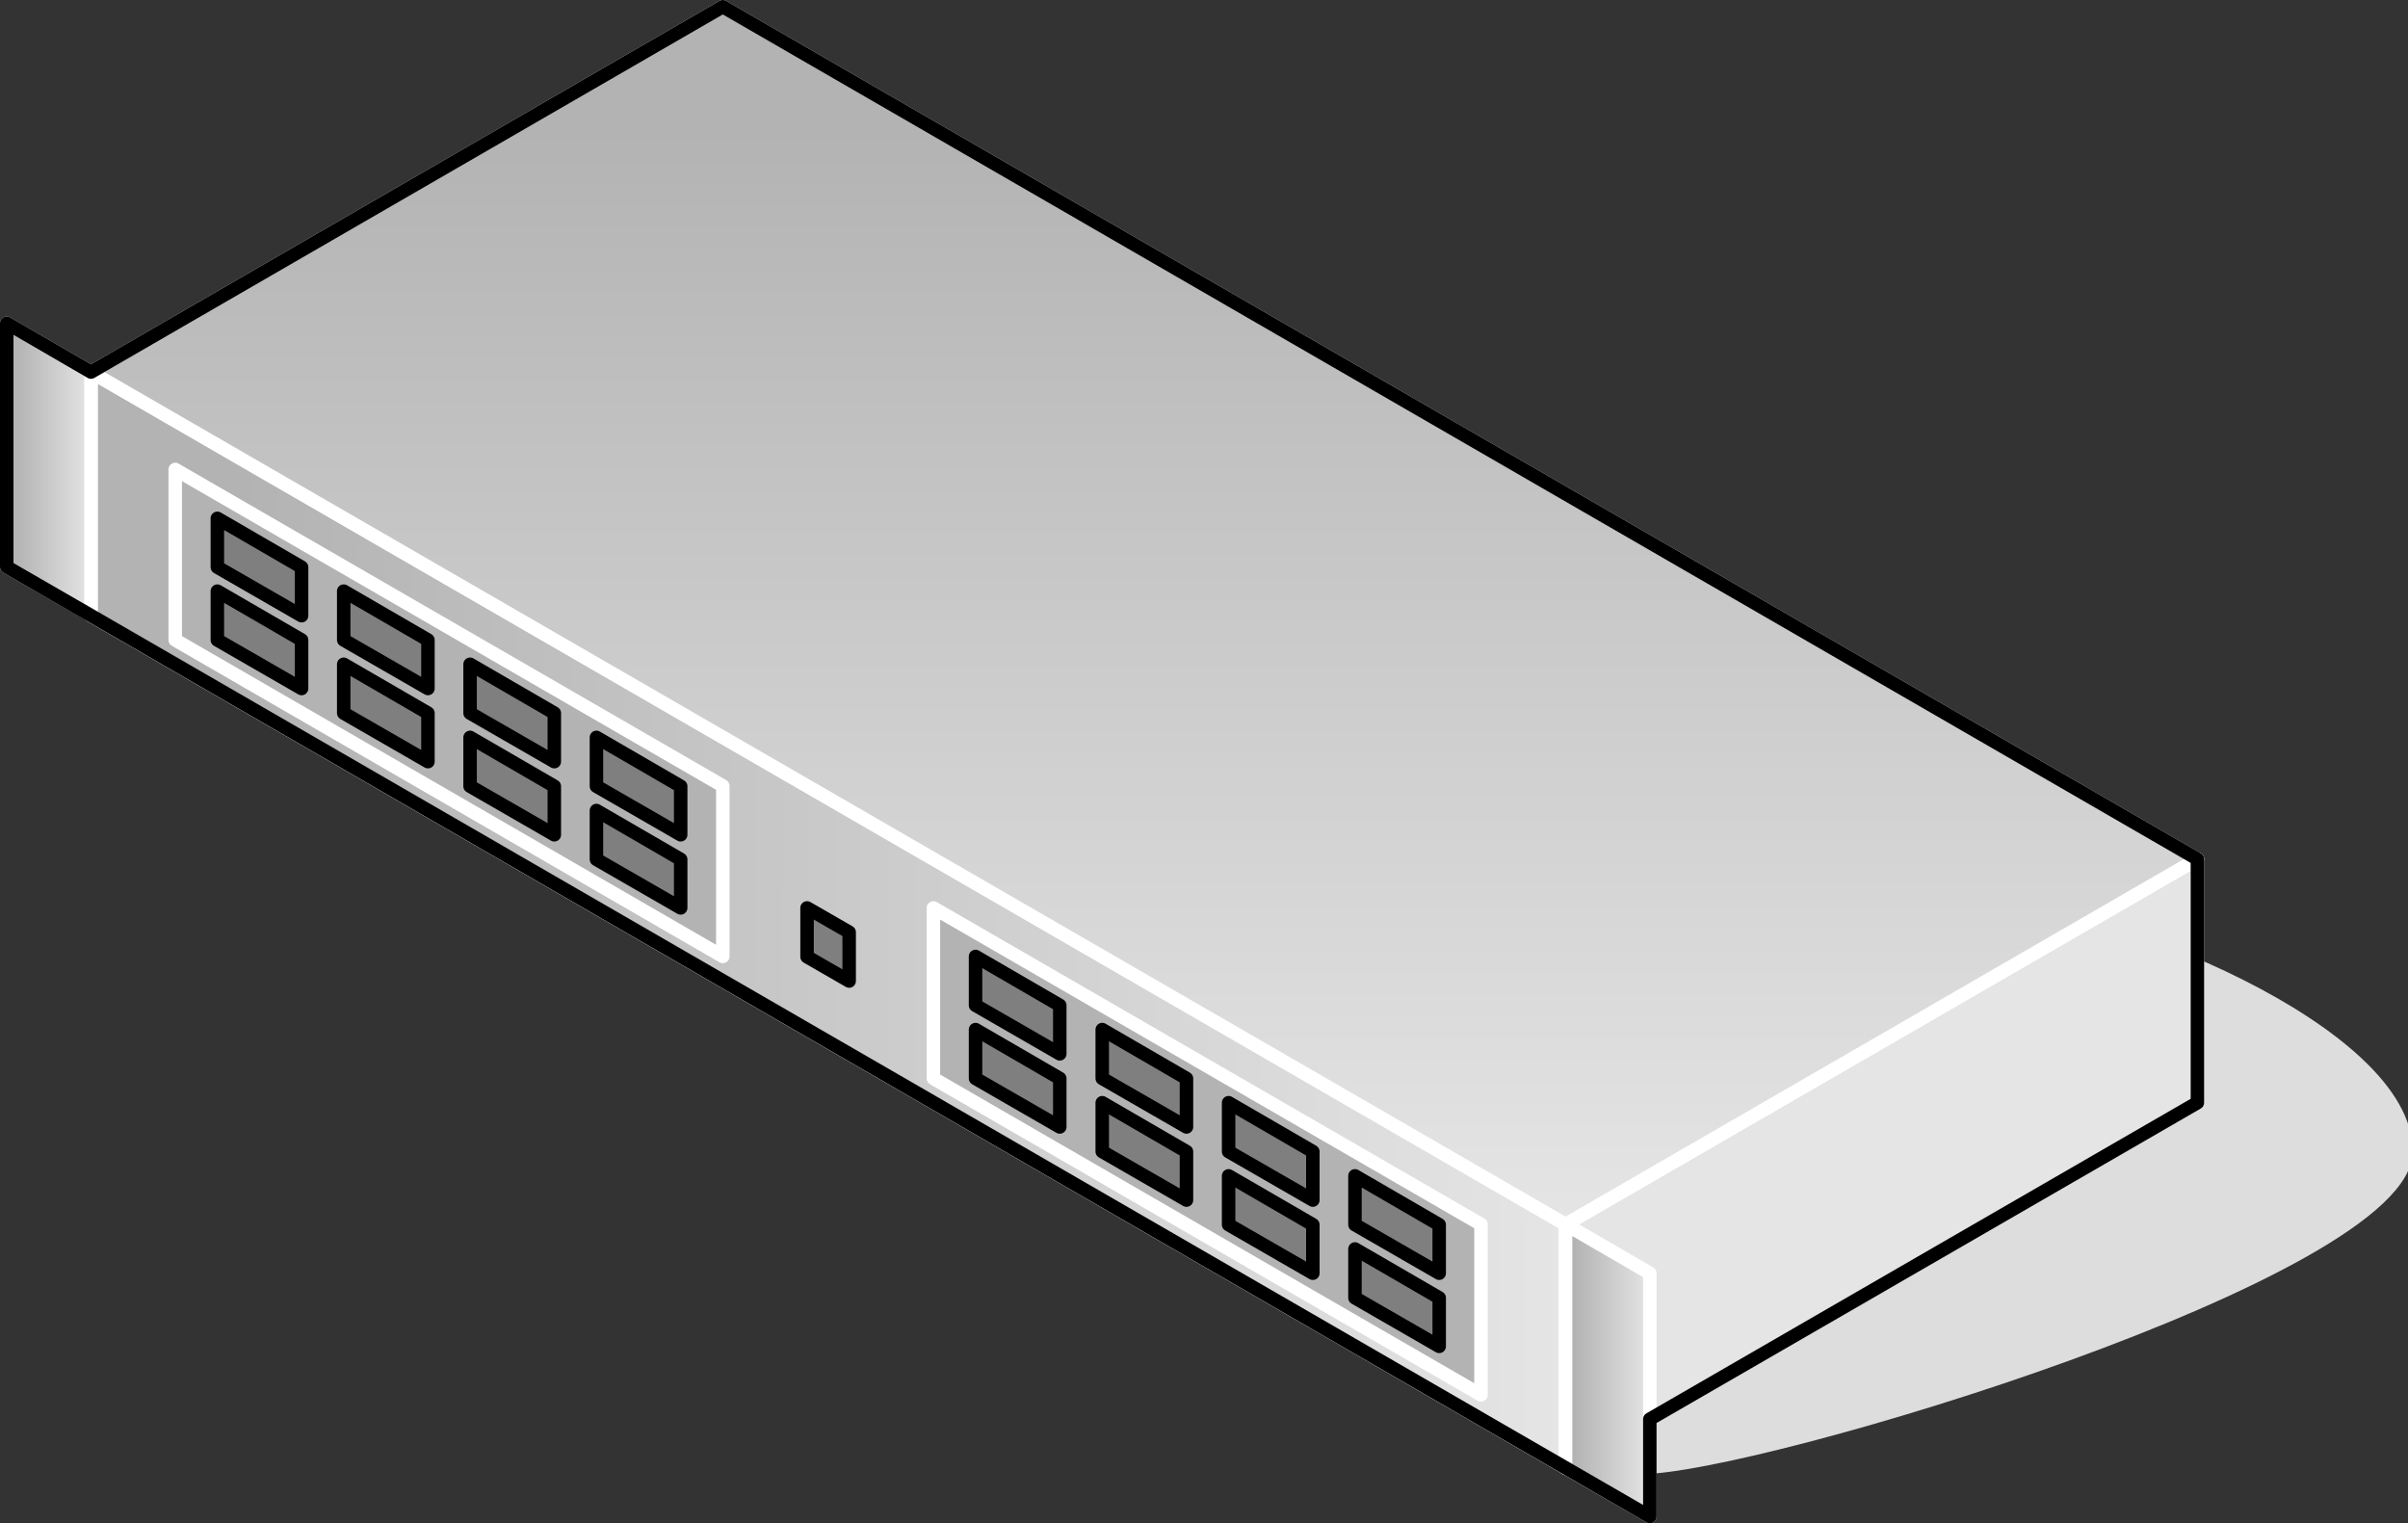 <?xml version="1.0" encoding="UTF-8"?>

<svg version="1.2" baseProfile="tiny" width="71.46mm" height="45.2mm" viewBox="4808 12443 7146 4520" preserveAspectRatio="xMidYMid" fill-rule="evenodd" stroke-width="28.222" stroke-linejoin="round" xmlns="http://www.w3.org/2000/svg" xmlns:xlink="http://www.w3.org/1999/xlink" xml:space="preserve">
 <rect x="4808" y="12443" width="7146" height="4520" fill="#333333" stroke="none"/>
 <g visibility="visible" id="Slide_1">
  <g id="DrawingGroup_1">
   <g>
    <path fill="rgb(221,221,221)" stroke="none" d="M 9678,16803 C 10021,16803 11954,16221 11954,15859 11954,15498 11047,15137 10704,15137 10704,15354 9678,16514 9678,16803 Z"/>
    <path fill="none" stroke="rgb(221,221,221)" id="Drawing_1_0" stroke-linejoin="round" d="M 9678,16803 C 10021,16803 11954,16221 11954,15859 11954,15498 11047,15137 10704,15137 10704,15354 9678,16514 9678,16803 Z"/>
   </g>
   <g id="DrawingGroup_2">
    <g>
     <defs>
      <linearGradient id="Gradient_1164" gradientUnits="userSpaceOnUse" x1="5075" y1="15169" x2="9457" y2="15177">
       <stop offset="0.1" stop-color="rgb(179,179,179)"/>
       <stop offset="1" stop-color="rgb(229,229,229)"/>
      </linearGradient>
     </defs>
     <path fill="url(#Gradient_1164)" stroke="rgb(255,255,255)" id="Drawing_2_0" stroke-width="40" stroke-linejoin="round" d="M 5078,14270 L 5078,13547 9454,16076 9454,16799 5078,14270 Z"/>
    </g>
    <g>
     <path fill="rgb(179,179,179)" stroke="none" d="M 10935,15943 L 10052,16453 9454,16453 9454,16076 10935,15220 10935,15943 Z"/>
     <path fill="rgb(180,180,180)" stroke="none" d="M 10052,16453 L 9454,16799 9454,16453 10052,16453 Z M 10935,15220 L 11329,14992 11329,15715 10935,15943 10935,15220 Z M 10916,15954 L 10085,16434 9454,16434 9454,16076 10916,15231 10916,15954 Z"/>
     <path fill="rgb(181,181,181)" stroke="none" d="M 10085,16434 L 9454,16799 9454,16434 10085,16434 Z M 10916,15231 L 11329,14992 11329,15715 10916,15954 10916,15231 Z M 10897,15965 L 10118,16415 9454,16415 9454,16076 10897,15242 10897,15965 Z"/>
     <path fill="rgb(182,182,182)" stroke="none" d="M 10118,16415 L 9454,16799 9454,16415 10118,16415 Z M 10897,15242 L 11329,14992 11329,15715 10897,15965 10897,15242 Z M 10878,15976 L 10151,16396 9454,16396 9454,16076 10878,15253 10878,15976 Z"/>
     <path fill="rgb(183,183,183)" stroke="none" d="M 10151,16396 L 9454,16799 9454,16396 10151,16396 Z M 10878,15253 L 11329,14992 11329,15715 10878,15976 10878,15253 Z M 10860,15986 L 10182,16378 9454,16378 9454,16076 10860,15263 10860,15986 Z"/>
     <path fill="rgb(184,184,184)" stroke="none" d="M 10182,16378 L 9454,16799 9454,16378 10182,16378 Z M 10860,15263 L 11329,14992 11329,15715 10860,15986 10860,15263 Z M 10841,15997 L 10215,16359 9454,16359 9454,16076 10841,15274 10841,15997 Z"/>
     <path fill="rgb(185,185,185)" stroke="none" d="M 10215,16359 L 9454,16799 9454,16359 10215,16359 Z M 10841,15274 L 11329,14992 11329,15715 10841,15997 10841,15274 Z M 10822,16008 L 10248,16340 9454,16340 9454,16076 10822,15285 10822,16008 Z"/>
     <path fill="rgb(186,186,186)" stroke="none" d="M 10248,16340 L 9454,16799 9454,16340 10248,16340 Z M 10822,15285 L 11329,14992 11329,15715 10822,16008 10822,15285 Z M 10803,16019 L 10281,16321 9454,16321 9454,16076 10803,15296 10803,16019 Z"/>
     <path fill="rgb(187,187,187)" stroke="none" d="M 10281,16321 L 9454,16799 9454,16321 10281,16321 Z M 10803,15296 L 11329,14992 11329,15715 10803,16019 10803,15296 Z M 10784,16030 L 10314,16302 9454,16302 9454,16076 10784,15307 10784,16030 Z"/>
     <path fill="rgb(188,188,188)" stroke="none" d="M 10314,16302 L 9454,16799 9454,16302 10314,16302 Z M 10784,15307 L 11329,14992 11329,15715 10784,16030 10784,15307 Z M 10766,16040 L 10345,16284 9454,16284 9454,16076 10766,15317 10766,16040 Z"/>
     <path fill="rgb(189,189,189)" stroke="none" d="M 10345,16284 L 9454,16799 9454,16284 10345,16284 Z M 10766,15317 L 11329,14992 11329,15715 10766,16040 10766,15317 Z M 10747,16051 L 10378,16265 9454,16265 9454,16076 10747,15328 10747,16051 Z"/>
     <path fill="rgb(190,190,190)" stroke="none" d="M 10378,16265 L 9454,16799 9454,16265 10378,16265 Z M 10747,15328 L 11329,14992 11329,15715 10747,16051 10747,15328 Z M 10728,16062 L 10411,16246 9454,16246 9454,16076 10728,15339 10728,16062 Z"/>
     <path fill="rgb(191,191,191)" stroke="none" d="M 10411,16246 L 9454,16799 9454,16246 10411,16246 Z M 10728,15339 L 11329,14992 11329,15715 10728,16062 10728,15339 Z M 10709,16073 L 10443,16227 9454,16227 9454,16076 10709,15350 10709,16073 Z"/>
     <path fill="rgb(192,192,192)" stroke="none" d="M 10443,16227 L 9454,16799 9454,16227 10443,16227 Z M 10709,15350 L 11329,14992 11329,15715 10709,16073 10709,15350 Z M 10691,16084 L 10475,16209 9454,16209 9454,16076 10691,15361 10691,16084 Z"/>
     <path fill="rgb(193,193,193)" stroke="none" d="M 10475,16209 L 9454,16799 9454,16209 10475,16209 Z M 10691,15361 L 11329,14992 11329,15715 10691,16084 10691,15361 Z M 10672,16095 L 10507,16190 9454,16190 9454,16076 10672,15372 10672,16095 Z"/>
     <path fill="rgb(194,194,194)" stroke="none" d="M 10507,16190 L 9454,16799 9454,16190 10507,16190 Z M 10672,15372 L 11329,14992 11329,15715 10672,16095 10672,15372 Z M 10653,16106 L 10540,16171 9454,16171 9454,16076 10653,15383 10653,16106 Z"/>
     <path fill="rgb(195,195,195)" stroke="none" d="M 10540,16171 L 9454,16799 9454,16171 10540,16171 Z M 10653,15383 L 11329,14992 11329,15715 10653,16106 10653,15383 Z M 10634,16117 L 10573,16152 9454,16152 9454,16076 10634,15394 10634,16117 Z"/>
     <path fill="rgb(196,196,196)" stroke="none" d="M 10573,16152 L 9454,16799 9454,16152 10573,16152 Z M 10634,15394 L 11329,14992 11329,15715 10634,16117 10634,15394 Z M 10615,16128 L 10606,16133 9454,16133 9454,16076 10615,15405 10615,16128 Z"/>
     <path fill="rgb(197,197,197)" stroke="none" d="M 10606,16133 L 9454,16799 9454,16133 10606,16133 Z M 10615,15405 L 11329,14992 11329,15715 10615,16128 10615,15405 Z M 10597,16115 L 9454,16115 9454,16076 10597,15415 10597,16115 Z"/>
     <path fill="rgb(198,198,198)" stroke="none" d="M 10597,16115 L 10597,15415 11329,14992 11329,15715 9454,16799 9454,16115 10597,16115 Z M 10578,16096 L 9454,16096 9454,16076 10578,15426 10578,16096 Z"/>
     <path fill="rgb(199,199,199)" stroke="none" d="M 10578,16096 L 10578,15426 11329,14992 11329,15715 9454,16799 9454,16096 10578,16096 Z M 10559,16077 L 9471,16077 9471,16066 10559,15437 10559,16077 Z"/>
     <path fill="rgb(200,200,200)" stroke="none" d="M 9471,16077 L 10559,16077 10559,15437 11329,14992 11329,15715 9454,16799 9454,16076 9471,16066 9471,16077 Z M 10540,16058 L 9490,16058 9490,16055 10540,15448 10540,16058 Z"/>
     <path fill="rgb(201,201,201)" stroke="none" d="M 9490,16058 L 10540,16058 10540,15448 11329,14992 11329,15715 9454,16799 9454,16076 9490,16055 9490,16058 Z M 10522,16040 L 9516,16040 10522,15459 10522,16040 Z"/>
     <path fill="rgb(202,202,202)" stroke="none" d="M 10522,16040 L 10522,15459 11329,14992 11329,15715 9454,16799 9454,16076 9516,16040 10522,16040 Z M 10503,16021 L 9549,16021 10503,15470 10503,16021 Z"/>
     <path fill="rgb(203,203,203)" stroke="none" d="M 10503,16021 L 10503,15470 11329,14992 11329,15715 9454,16799 9454,16076 9549,16021 10503,16021 Z M 10484,16002 L 9582,16002 10484,15481 10484,16002 Z"/>
     <path fill="rgb(204,204,204)" stroke="none" d="M 10484,16002 L 10484,15481 11329,14992 11329,15715 9454,16799 9454,16076 9582,16002 10484,16002 Z M 10465,15983 L 9615,15983 10465,15492 10465,15983 Z"/>
     <path fill="rgb(205,205,205)" stroke="none" d="M 10465,15983 L 10465,15492 11329,14992 11329,15715 9454,16799 9454,16076 9615,15983 10465,15983 Z M 10446,15964 L 9648,15964 10446,15502 10446,15964 Z"/>
     <path fill="rgb(206,206,206)" stroke="none" d="M 10446,15964 L 10446,15502 11329,14992 11329,15715 9454,16799 9454,16076 9648,15964 10446,15964 Z M 10428,15946 L 9679,15946 10428,15513 10428,15946 Z"/>
     <path fill="rgb(207,207,207)" stroke="none" d="M 10428,15946 L 10428,15513 11329,14992 11329,15715 9454,16799 9454,16076 9679,15946 10428,15946 Z M 10409,15927 L 9712,15927 10409,15524 10409,15927 Z"/>
     <path fill="rgb(208,208,208)" stroke="none" d="M 10409,15927 L 10409,15524 11329,14992 11329,15715 9454,16799 9454,16076 9712,15927 10409,15927 Z M 10390,15908 L 9745,15908 10390,15535 10390,15908 Z"/>
     <path fill="rgb(209,209,209)" stroke="none" d="M 10390,15908 L 10390,15535 11329,14992 11329,15715 9454,16799 9454,16076 9745,15908 10390,15908 Z M 10371,15889 L 9777,15889 10371,15546 10371,15889 Z"/>
     <path fill="rgb(210,210,210)" stroke="none" d="M 10371,15889 L 10371,15546 11329,14992 11329,15715 9454,16799 9454,16076 9777,15889 10371,15889 Z M 10353,15871 L 9809,15871 10353,15556 10353,15871 Z"/>
     <path fill="rgb(211,211,211)" stroke="none" d="M 10353,15871 L 10353,15556 11329,14992 11329,15715 9454,16799 9454,16076 9809,15871 10353,15871 Z M 10334,15852 L 9841,15852 10334,15567 10334,15852 Z"/>
     <path fill="rgb(212,212,212)" stroke="none" d="M 10334,15852 L 10334,15567 11329,14992 11329,15715 9454,16799 9454,16076 9841,15852 10334,15852 Z M 10315,15833 L 9874,15833 10315,15578 10315,15833 Z"/>
     <path fill="rgb(213,213,213)" stroke="none" d="M 10315,15833 L 10315,15578 11329,14992 11329,15715 9454,16799 9454,16076 9874,15833 10315,15833 Z M 10296,15814 L 9907,15814 10296,15589 10296,15814 Z"/>
     <path fill="rgb(214,214,214)" stroke="none" d="M 10296,15814 L 10296,15589 11329,14992 11329,15715 9454,16799 9454,16076 9907,15814 10296,15814 Z M 10277,15795 L 9940,15795 10277,15600 10277,15795 Z"/>
     <path fill="rgb(215,215,215)" stroke="none" d="M 10277,15795 L 10277,15600 11329,14992 11329,15715 9454,16799 9454,16076 9940,15795 10277,15795 Z M 10259,15777 L 9971,15777 10259,15611 10259,15777 Z"/>
     <path fill="rgb(216,216,216)" stroke="none" d="M 10259,15777 L 10259,15611 11329,14992 11329,15715 9454,16799 9454,16076 9971,15777 10259,15777 Z M 10240,15758 L 10004,15758 10240,15622 10240,15758 Z"/>
     <path fill="rgb(217,217,217)" stroke="none" d="M 10240,15758 L 10240,15622 11329,14992 11329,15715 9454,16799 9454,16076 10004,15758 10240,15758 Z M 10221,15739 L 10037,15739 10221,15633 10221,15739 Z"/>
     <path fill="rgb(218,218,218)" stroke="none" d="M 10221,15739 L 10221,15633 11329,14992 11329,15715 9454,16799 9454,16076 10037,15739 10221,15739 Z M 10202,15720 L 10070,15720 10202,15644 10202,15720 Z"/>
     <path fill="rgb(219,219,219)" stroke="none" d="M 10202,15720 L 10202,15644 11329,14992 11329,15715 9454,16799 9454,16076 10070,15720 10202,15720 Z M 10184,15702 L 10101,15702 10184,15654 10184,15702 Z"/>
     <path fill="rgb(220,220,220)" stroke="none" d="M 10184,15702 L 10184,15654 11329,14992 11329,15715 9454,16799 9454,16076 10101,15702 10184,15702 Z M 10165,15683 L 10134,15683 10165,15665 10165,15683 Z"/>
     <path fill="rgb(221,221,221)" stroke="none" d="M 10165,15683 L 10165,15665 11329,14992 11329,15715 9454,16799 9454,16076 10134,15683 10165,15683 Z"/>
     <path fill="rgb(222,222,222)" stroke="none" d="M 9454,16799 L 9454,16076 11329,14992 11329,15715 9454,16799 Z"/>
     <path fill="rgb(223,223,223)" stroke="none" d="M 9454,16799 L 9454,16076 11329,14992 11329,15715 9454,16799 Z"/>
     <path fill="rgb(224,224,224)" stroke="none" d="M 9454,16799 L 9454,16076 11329,14992 11329,15715 9454,16799 Z"/>
     <path fill="rgb(225,225,225)" stroke="none" d="M 9454,16799 L 9454,16076 11329,14992 11329,15715 9454,16799 Z"/>
     <path fill="rgb(226,226,226)" stroke="none" d="M 9454,16799 L 9454,16076 11329,14992 11329,15715 9454,16799 Z"/>
     <path fill="rgb(227,227,227)" stroke="none" d="M 9454,16799 L 9454,16076 11329,14992 11329,15715 9454,16799 Z"/>
     <path fill="rgb(229,229,229)" stroke="none" d="M 9454,16799 L 9454,16076 11329,14992 11329,15715 9454,16799 Z"/>
     <path fill="none" stroke="rgb(255,255,255)" id="Drawing_3_0" stroke-width="40" stroke-linejoin="round" d="M 9454,16799 L 9454,16076 11329,14992 11329,15715 9454,16799 Z"/>
    </g>
    <g>
     <defs>
      <linearGradient id="Gradient_1165" gradientUnits="userSpaceOnUse" x1="8203" y1="12463" x2="8203" y2="16076">
       <stop offset="0.1" stop-color="rgb(179,179,179)"/>
       <stop offset="1" stop-color="rgb(229,229,229)"/>
      </linearGradient>
     </defs>
     <path fill="url(#Gradient_1165)" stroke="rgb(255,255,255)" id="Drawing_4_0" stroke-width="40" stroke-linejoin="round" d="M 9454,16076 L 5078,13547 6953,12463 11329,14992 9454,16076 Z"/>
    </g>
    <g>
     <defs>
      <linearGradient id="Gradient_1166" gradientUnits="userSpaceOnUse" x1="4827" y1="13835" x2="5079" y2="13835">
       <stop offset="0.1" stop-color="rgb(179,179,179)"/>
       <stop offset="1" stop-color="rgb(229,229,229)"/>
      </linearGradient>
     </defs>
     <path fill="url(#Gradient_1166)" stroke="rgb(255,255,255)" id="Drawing_5_0" stroke-width="40" stroke-linejoin="round" d="M 4828,14125 L 4828,13402 5078,13547 5078,14269 4828,14125 Z"/>
    </g>
    <g>
     <defs>
      <linearGradient id="Gradient_1167" gradientUnits="userSpaceOnUse" x1="9453" y1="16509" x2="9705" y2="16509">
       <stop offset="0.1" stop-color="rgb(179,179,179)"/>
       <stop offset="1" stop-color="rgb(229,229,229)"/>
      </linearGradient>
     </defs>
     <path fill="url(#Gradient_1167)" stroke="rgb(255,255,255)" id="Drawing_6_0" stroke-width="40" stroke-linejoin="round" d="M 9454,16799 L 9454,16076 9704,16221 9704,16943 9454,16799 Z"/>
    </g>
    <g>
     <path fill="none" stroke="rgb(0,0,0)" id="Drawing_7_0" stroke-width="40" stroke-linejoin="round" d="M 4828,14125 L 4828,13402 5078,13547 6953,12463 11329,14992 11329,15715 9704,16654 9704,16943 4828,14125 Z"/>
    </g>
    <g>
     <path fill="rgb(127,127,127)" stroke="none" d="M 7203,15282 L 7203,15137 7328,15209 7328,15354 7203,15282 Z"/>
     <path fill="none" stroke="rgb(0,0,0)" id="Drawing_8_0" stroke-width="40" stroke-linejoin="round" d="M 7203,15282 L 7203,15137 7328,15209 7328,15354 7203,15282 Z"/>
    </g>
    <g>
     <path fill="rgb(179,179,179)" stroke="none" d="M 7578,15643 L 7578,15137 9203,16076 9203,16582 7578,15643 Z"/>
     <path fill="none" stroke="rgb(255,255,255)" id="Drawing_9_0" stroke-width="40" stroke-linejoin="round" d="M 7578,15643 L 7578,15137 9203,16076 9203,16582 7578,15643 Z"/>
    </g>
    <g>
     <path fill="rgb(127,127,127)" stroke="none" d="M 8829,16077 L 8829,15932 9079,16077 9079,16221 8829,16077 Z"/>
     <path fill="none" stroke="rgb(0,0,0)" id="Drawing_10_0" stroke-width="40" stroke-linejoin="round" d="M 8829,16077 L 8829,15932 9079,16077 9079,16221 8829,16077 Z"/>
    </g>
    <g>
     <path fill="rgb(127,127,127)" stroke="none" d="M 8829,16294 L 8829,16149 9079,16294 9079,16438 8829,16294 Z"/>
     <path fill="none" stroke="rgb(0,0,0)" id="Drawing_11_0" stroke-width="40" stroke-linejoin="round" d="M 8829,16294 L 8829,16149 9079,16294 9079,16438 8829,16294 Z"/>
    </g>
    <g>
     <path fill="rgb(127,127,127)" stroke="none" d="M 8454,15860 L 8454,15715 8704,15860 8704,16004 8454,15860 Z"/>
     <path fill="none" stroke="rgb(0,0,0)" id="Drawing_12_0" stroke-width="40" stroke-linejoin="round" d="M 8454,15860 L 8454,15715 8704,15860 8704,16004 8454,15860 Z"/>
    </g>
    <g>
     <path fill="rgb(127,127,127)" stroke="none" d="M 8454,16077 L 8454,15932 8704,16077 8704,16221 8454,16077 Z"/>
     <path fill="none" stroke="rgb(0,0,0)" id="Drawing_13_0" stroke-width="40" stroke-linejoin="round" d="M 8454,16077 L 8454,15932 8704,16077 8704,16221 8454,16077 Z"/>
    </g>
    <g>
     <path fill="rgb(127,127,127)" stroke="none" d="M 7703,15426 L 7703,15281 7953,15426 7953,15570 7703,15426 Z"/>
     <path fill="none" stroke="rgb(0,0,0)" id="Drawing_14_0" stroke-width="40" stroke-linejoin="round" d="M 7703,15426 L 7703,15281 7953,15426 7953,15570 7703,15426 Z"/>
    </g>
    <g>
     <path fill="rgb(127,127,127)" stroke="none" d="M 7703,15643 L 7703,15498 7953,15643 7953,15787 7703,15643 Z"/>
     <path fill="none" stroke="rgb(0,0,0)" id="Drawing_15_0" stroke-width="40" stroke-linejoin="round" d="M 7703,15643 L 7703,15498 7953,15643 7953,15787 7703,15643 Z"/>
    </g>
    <g>
     <path fill="rgb(127,127,127)" stroke="none" d="M 8079,15643 L 8079,15498 8329,15643 8329,15787 8079,15643 Z"/>
     <path fill="none" stroke="rgb(0,0,0)" id="Drawing_16_0" stroke-width="40" stroke-linejoin="round" d="M 8079,15643 L 8079,15498 8329,15643 8329,15787 8079,15643 Z"/>
    </g>
    <g>
     <path fill="rgb(127,127,127)" stroke="none" d="M 8079,15860 L 8079,15715 8329,15860 8329,16004 8079,15860 Z"/>
     <path fill="none" stroke="rgb(0,0,0)" id="Drawing_17_0" stroke-width="40" stroke-linejoin="round" d="M 8079,15860 L 8079,15715 8329,15860 8329,16004 8079,15860 Z"/>
    </g>
    <g>
     <path fill="rgb(179,179,179)" stroke="none" d="M 5328,14342 L 5328,13836 6953,14775 6953,15281 5328,14342 Z"/>
     <path fill="none" stroke="rgb(255,255,255)" id="Drawing_18_0" stroke-width="40" stroke-linejoin="round" d="M 5328,14342 L 5328,13836 6953,14775 6953,15281 5328,14342 Z"/>
    </g>
    <g>
     <path fill="rgb(127,127,127)" stroke="none" d="M 6578,14776 L 6578,14631 6828,14776 6828,14920 6578,14776 Z"/>
     <path fill="none" stroke="rgb(0,0,0)" id="Drawing_19_0" stroke-width="40" stroke-linejoin="round" d="M 6578,14776 L 6578,14631 6828,14776 6828,14920 6578,14776 Z"/>
    </g>
    <g>
     <path fill="rgb(127,127,127)" stroke="none" d="M 6578,14993 L 6578,14848 6828,14993 6828,15137 6578,14993 Z"/>
     <path fill="none" stroke="rgb(0,0,0)" id="Drawing_20_0" stroke-width="40" stroke-linejoin="round" d="M 6578,14993 L 6578,14848 6828,14993 6828,15137 6578,14993 Z"/>
    </g>
    <g>
     <path fill="rgb(127,127,127)" stroke="none" d="M 6203,14559 L 6203,14414 6453,14559 6453,14703 6203,14559 Z"/>
     <path fill="none" stroke="rgb(0,0,0)" id="Drawing_21_0" stroke-width="40" stroke-linejoin="round" d="M 6203,14559 L 6203,14414 6453,14559 6453,14703 6203,14559 Z"/>
    </g>
    <g>
     <path fill="rgb(127,127,127)" stroke="none" d="M 6203,14776 L 6203,14631 6453,14776 6453,14920 6203,14776 Z"/>
     <path fill="none" stroke="rgb(0,0,0)" id="Drawing_22_0" stroke-width="40" stroke-linejoin="round" d="M 6203,14776 L 6203,14631 6453,14776 6453,14920 6203,14776 Z"/>
    </g>
    <g>
     <path fill="rgb(127,127,127)" stroke="none" d="M 5453,14126 L 5453,13981 5703,14126 5703,14270 5453,14126 Z"/>
     <path fill="none" stroke="rgb(0,0,0)" id="Drawing_23_0" stroke-width="40" stroke-linejoin="round" d="M 5453,14126 L 5453,13981 5703,14126 5703,14270 5453,14126 Z"/>
    </g>
    <g>
     <path fill="rgb(127,127,127)" stroke="none" d="M 5453,14342 L 5453,14197 5703,14342 5703,14486 5453,14342 Z"/>
     <path fill="none" stroke="rgb(0,0,0)" id="Drawing_24_0" stroke-width="40" stroke-linejoin="round" d="M 5453,14342 L 5453,14197 5703,14342 5703,14486 5453,14342 Z"/>
    </g>
    <g>
     <path fill="rgb(127,127,127)" stroke="none" d="M 5828,14342 L 5828,14197 6078,14342 6078,14486 5828,14342 Z"/>
     <path fill="none" stroke="rgb(0,0,0)" id="Drawing_25_0" stroke-width="40" stroke-linejoin="round" d="M 5828,14342 L 5828,14197 6078,14342 6078,14486 5828,14342 Z"/>
    </g>
    <g>
     <path fill="rgb(127,127,127)" stroke="none" d="M 5828,14559 L 5828,14414 6078,14559 6078,14703 5828,14559 Z"/>
     <path fill="none" stroke="rgb(0,0,0)" id="Drawing_26_0" stroke-width="40" stroke-linejoin="round" d="M 5828,14559 L 5828,14414 6078,14559 6078,14703 5828,14559 Z"/>
    </g>
   </g>
  </g>
 </g>
</svg>